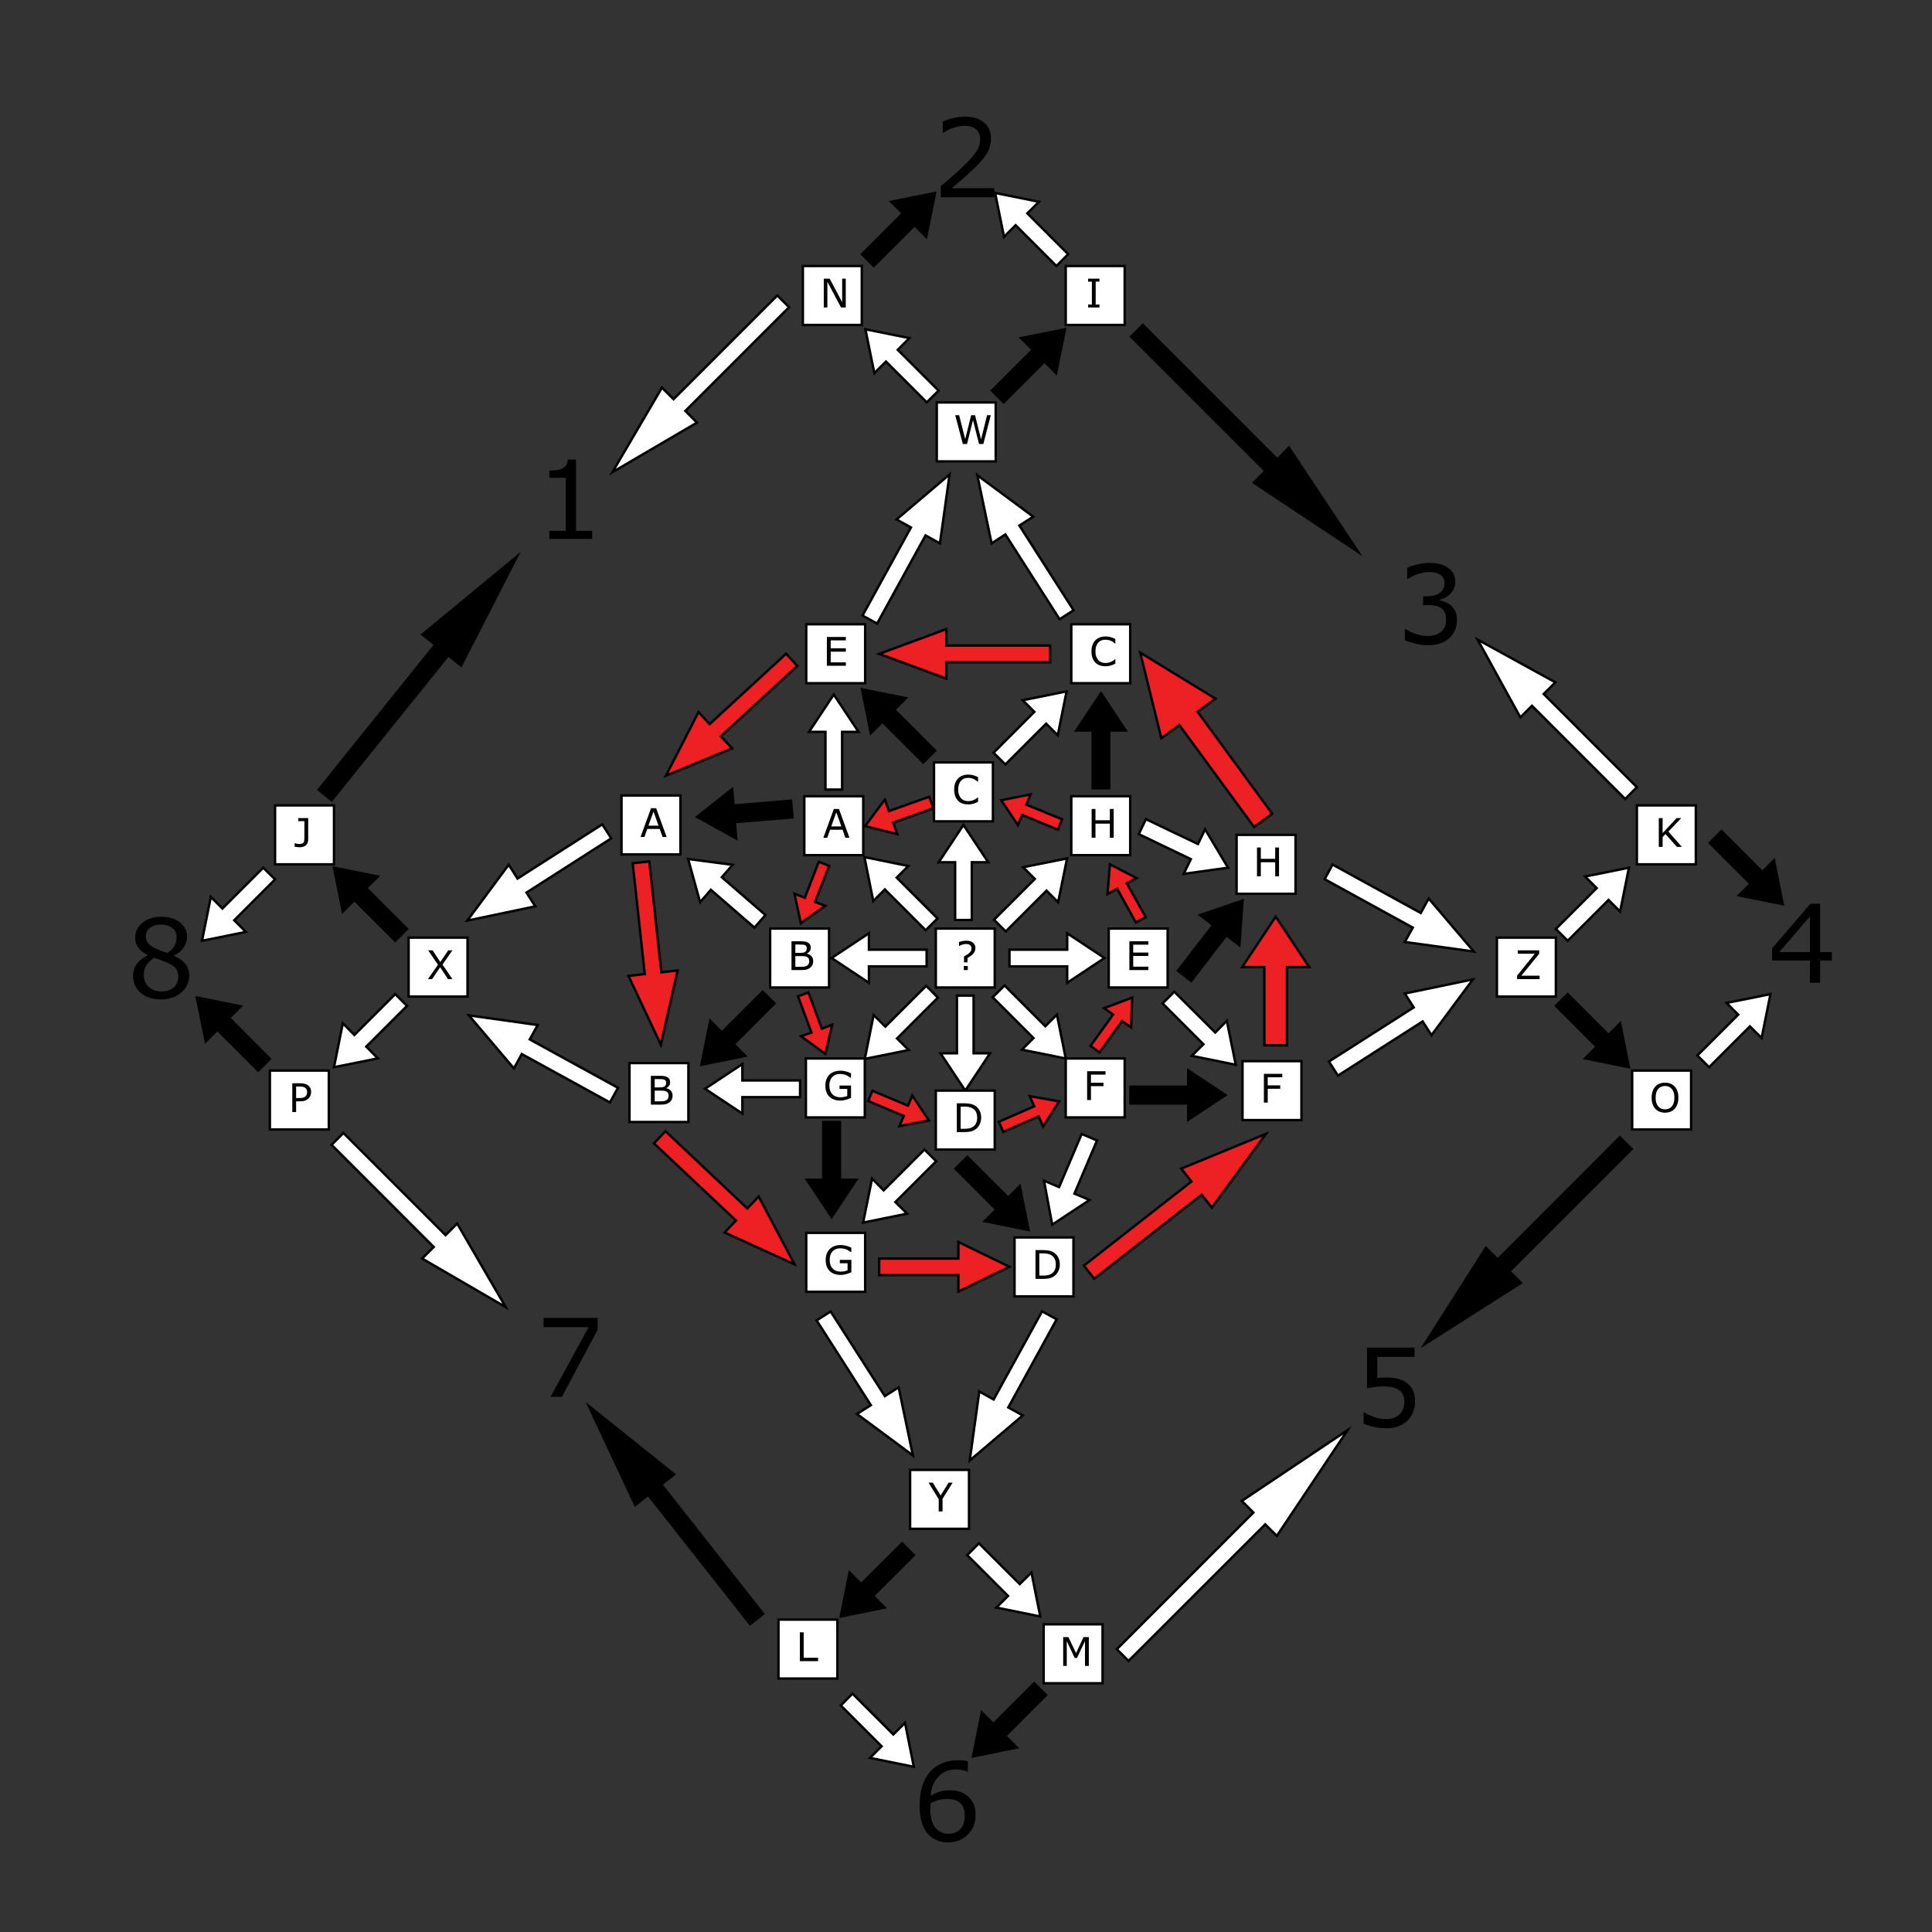 <svg xmlns="http://www.w3.org/2000/svg" version="1.1" id="Layer_1" x="0" y="0" viewBox="0 0 1600 1600" xml:space="preserve"><rect x="0" y="0" width="1600" height="1600" fill="#333333" stroke="none"/><style type="text/css" id="style2"></style><path d="M775 769h48.8v48.8H775z" id="rect4" fill="#fff" stroke="#000" stroke-width="2" stroke-miterlimit="10"/><g aria-label="?" transform="translate(791.698 803.368)" id="text6" font-size="32.804" font-family="SpecialElite-Regular"><path d="M16.098-18.244q0 1.57-.56 2.803-.562 1.217-1.475 2.162-.897.913-2.066 1.714-1.17.801-2.483 1.554v3.604H6.647v-4.885q1.041-.593 2.243-1.298 1.217-.705 1.986-1.425.929-.833 1.442-1.714.512-.897.512-2.275 0-1.81-1.233-2.69-1.218-.898-3.156-.898-1.73 0-3.283.545-1.538.544-2.435 1.105h-.16v-3.268q1.121-.432 2.835-.768 1.73-.353 3.268-.353 3.443 0 5.43 1.682 2.002 1.666 2.002 4.405zM9.77 0H6.503v-3.38h3.268z" id="path1302" font-size="32.804" font-family="SpecialElite-Regular"/></g><path d="M752.2 717.2l-9.6 9.6 33.8 33.8-9.8 9.8-33.8-33.8-9.6 9.6-7.3-36.4z" id="polygon10" fill="#fff" stroke="#000" stroke-width="2" stroke-miterlimit="10"/><path d="M876.3 747.2l-9.6-9.6-33.8 33.8-9.7-9.7 33.8-33.8-9.7-9.7 36.4-7.3z" id="polygon12" fill="#fff" stroke="#000" stroke-width="2" stroke-miterlimit="10"/><path d="M846.3 869.3l9.6-9.6-33.8-33.8 9.8-9.8 33.8 33.8 9.6-9.6 7.3 36.3z" id="polygon14" fill="#fff" stroke="#000" stroke-width="2" stroke-miterlimit="10"/><path d="M723.5 840.6l9.7 9.6 33.8-33.8 9.7 9.8-33.8 33.8 9.6 9.6-36.3 7.3z" id="polygon16" fill="#fff" stroke="#000" stroke-width="2" stroke-miterlimit="10"/><path d="M778.9 872.3h13.6v-47.8h13.8v47.8h13.6l-20.5 30.9z" id="polygon18" fill="#fff" stroke="#000" stroke-width="2" stroke-miterlimit="10"/><path d="M818.4 714.1h-13.6v47.8H791v-47.8h-13.6l20.5-30.9z" id="polygon20" fill="#fff" stroke="#000" stroke-width="2" stroke-miterlimit="10"/><path d="M719.6 772.9v13.6h47.8v13.8h-47.8v13.6l-30.9-20.5z" id="polygon22" fill="#fff" stroke="#000" stroke-width="2" stroke-miterlimit="10"/><path d="M883.8 813.9v-13.6H836v-13.8h47.8v-13.6l30.9 20.5z" id="polygon24" fill="#fff" stroke="#000" stroke-width="2" stroke-miterlimit="10"/><path d="M773.5 631.4h48.8v48.8h-48.8z" id="rect26" fill="#fff" stroke="#000" stroke-width="2" stroke-miterlimit="10"/><g aria-label="C" transform="translate(788.372 665.772)" id="text28" font-size="32.804" font-family="SpecialElite-Regular"><path d="M21.624-1.73q-.881.385-1.602.72-.705.337-1.858.706-.977.304-2.13.512-1.138.224-2.515.224-2.595 0-4.725-.72-2.115-.737-3.684-2.29Q3.572-4.102 2.707-6.44q-.865-2.355-.865-5.462 0-2.947.833-5.27.833-2.322 2.403-3.924 1.521-1.554 3.668-2.37 2.162-.818 4.789-.818 1.922 0 3.828.465 1.922.464 4.26 1.634v3.764h-.24q-1.97-1.65-3.908-2.403-1.938-.753-4.148-.753-1.81 0-3.268.593-1.442.577-2.579 1.81-1.105 1.201-1.73 3.043-.608 1.826-.608 4.229 0 2.515.672 4.325.69 1.81 1.762 2.947 1.122 1.185 2.611 1.762 1.506.56 3.172.56 2.29 0 4.292-.784 2.003-.785 3.749-2.355h.224z" id="path1290" font-size="32.804" font-family="SpecialElite-Regular"/></g><path d="M887.2 659.4H936v48.8h-48.8z" id="rect30" fill="#fff" stroke="#000" stroke-width="2" stroke-miterlimit="10"/><g aria-label="H" transform="translate(900.849 693.788)" id="text32" font-size="32.804" font-family="SpecialElite-Regular"><path d="M21.448 0h-3.172v-11.677H6.375V0H3.204v-23.85h3.171v9.354h11.901v-9.354h3.172z" id="path1286" font-size="32.804" font-family="SpecialElite-Regular"/></g><path d="M666.1 659.4h48.8v48.8h-48.8z" id="rect34" fill="#fff" stroke="#000" stroke-width="2" stroke-miterlimit="10"/><g aria-label="A" transform="translate(681.461 693.788)" id="text36" font-size="32.804" font-family="SpecialElite-Regular"><path d="M22.008 0h-3.38L16.29-6.647H5.975L3.636 0H.416l8.682-23.85h4.229zm-6.695-9.37l-4.18-11.71L6.935-9.37z" id="path1282" font-size="32.804" font-family="SpecialElite-Regular"/></g><path d="M637.8 769h48.8v48.8h-48.8z" id="rect38" fill="#fff" stroke="#000" stroke-width="2" stroke-miterlimit="10"/><g aria-label="B" transform="translate(652.284 803.368)" id="text40" font-size="32.804" font-family="SpecialElite-Regular"><path d="M21.191-7.336q0 1.778-.672 3.14-.673 1.36-1.81 2.242-1.346 1.057-2.964 1.506Q14.144 0 11.661 0H3.204v-23.85h7.063q2.611 0 3.909.192 1.297.192 2.482.8 1.314.69 1.906 1.779.593 1.073.593 2.579 0 1.698-.865 2.899-.865 1.185-2.306 1.906v.128q2.418.497 3.812 2.13 1.393 1.618 1.393 4.1zm-5.334-10.748q0-.865-.288-1.458-.288-.592-.929-.96-.753-.433-1.826-.53-1.073-.111-2.659-.111h-3.78v6.887h4.1q1.49 0 2.371-.144.881-.16 1.634-.64.753-.481 1.057-1.234.32-.769.32-1.81zm2.035 10.876q0-1.442-.433-2.29-.432-.85-1.57-1.442-.768-.4-1.874-.513-1.089-.128-2.659-.128H6.375v8.874h4.197q2.082 0 3.411-.208 1.33-.224 2.179-.801.897-.625 1.313-1.426.417-.8.417-2.066z" id="path1278" font-size="32.804" font-family="SpecialElite-Regular"/></g><path d="M918.2 769H967v48.8h-48.8z" id="rect42" fill="#fff" stroke="#000" stroke-width="2" stroke-miterlimit="10"/><g aria-label="E" transform="translate(932.102 803.368)" id="text44" font-size="32.804" font-family="SpecialElite-Regular"><path d="M18.917 0H3.204v-23.85h15.713v2.819H6.375v6.535h12.542v2.82H6.375v8.857h12.542z" id="path1274" font-size="32.804" font-family="SpecialElite-Regular"/></g><path d="M882.6 876.6h48.8v48.8h-48.8z" id="rect46" fill="#fff" stroke="#000" stroke-width="2" stroke-miterlimit="10"/><g aria-label="F" transform="translate(897.102 910.994)" id="text48" font-size="32.804" font-family="SpecialElite-Regular"><path d="M18.436-21.031H6.375v6.727h10.363v2.82H6.375V0H3.204v-23.85h15.232z" id="path1270" font-size="32.804" font-family="SpecialElite-Regular"/></g><path d="M775 903.2h48.8V952H775z" id="rect50" fill="#fff" stroke="#000" stroke-width="2" stroke-miterlimit="10"/><g aria-label="D" transform="translate(789.2 937.545)" id="text52" font-size="32.804" font-family="SpecialElite-Regular"><path d="M23.354-11.901q0 3.251-1.426 5.894-1.41 2.643-3.764 4.1-1.634 1.01-3.652 1.459Q12.51 0 9.226 0H3.204v-23.85h5.958q3.492 0 5.542.512 2.066.497 3.492 1.378 2.435 1.522 3.796 4.052 1.362 2.531 1.362 6.007zm-3.316-.048q0-2.803-.977-4.725-.977-1.922-2.915-3.028-1.41-.8-2.996-1.105-1.585-.32-3.796-.32H6.375v18.404h2.98q2.29 0 3.988-.336 1.714-.337 3.14-1.25 1.777-1.137 2.658-2.995.897-1.858.897-4.645z" id="path1266" font-size="32.804" font-family="SpecialElite-Regular"/></g><path d="M667.4 876.6h48.8v48.8h-48.8z" id="rect54" fill="#fff" stroke="#000" stroke-width="2" stroke-miterlimit="10"/><g aria-label="G" transform="translate(681.7 910.994)" id="text56" font-size="32.804" font-family="SpecialElite-Regular"><path d="M23.097-1.762q-1.954.897-4.276 1.57-2.307.657-4.47.657-2.786 0-5.109-.77Q6.92-1.072 5.286-2.61q-1.65-1.554-2.547-3.876-.897-2.339-.897-5.462 0-5.718 3.332-9.018 3.347-3.316 9.178-3.316 2.034 0 4.148.497 2.13.48 4.581 1.65v3.764h-.288q-.496-.385-1.442-1.01-.945-.624-1.858-1.04-1.105-.497-2.514-.817-1.394-.337-3.172-.337-4.004 0-6.343 2.58-2.322 2.562-2.322 6.95 0 4.63 2.434 7.209 2.435 2.562 6.632 2.562 1.537 0 3.059-.304 1.538-.304 2.691-.785V-9.21h-6.391v-2.787h9.53z" id="path1262" font-size="32.804" font-family="SpecialElite-Regular"/></g><path d="M732.8 662.2l3.4 9.5 33.4-11.9 3.4 9.6-33.3 11.9 3.4 9.5-26.7-6.6z" id="polygon58" fill="#ed2024" stroke="#000" stroke-width="2" stroke-miterlimit="10"/><path d="M658 740.2l8.5 3.3 11.6-29.8 8.6 3.4-11.7 29.8 8.5 3.3-20.3 14.3z" id="polygon60" fill="#ed2024" stroke="#000" stroke-width="2" stroke-miterlimit="10"/><path d="M663.4 858.2l8.6-3.1-11.1-30 8.6-3.2 11.1 30 8.6-3.2-5.7 24.1z" id="polygon62" fill="#ed2024" stroke="#000" stroke-width="2" stroke-miterlimit="10"/><path d="M744.9 932.6l3.6-8.4-29.5-12.4 3.5-8.5 29.5 12.4 3.5-8.4 13.8 20.6z" id="polygon64" fill="#ed2024" stroke="#000" stroke-width="2" stroke-miterlimit="10"/><path d="M863.8 933l-3.6-8.4-29.3 12.8-3.7-8.4 29.3-12.8-3.7-8.4 24.4 4.3z" id="polygon66" fill="#ed2024" stroke="#000" stroke-width="2" stroke-miterlimit="10"/><path d="M936.7 850.9l-7.4-5.3-18.7 26-7.5-5.4 18.7-26-7.4-5.3 23.2-8.7z" id="polygon68" fill="#ed2024" stroke="#000" stroke-width="2" stroke-miterlimit="10"/><path d="M941.2 727.2l-8 4.4 15.6 27.9-8.1 4.5-15.5-27.9-8 4.4 2-24.7z" id="polygon70" fill="#ed2024" stroke="#000" stroke-width="2" stroke-miterlimit="10"/><path d="M853.5 657.9l-3.5 8.5 29.6 12.1-3.5 8.6-29.6-12.2-3.5 8.4-13.8-20.6z" id="polygon72" fill="#ed2024" stroke="#000" stroke-width="2" stroke-miterlimit="10"/><path d="M750.2 578.2l-9.6 9.6 33.8 33.9-9.8 9.7-33.8-33.8-9.6 9.6-7.3-36.3z" id="polygon74" stroke="#000" stroke-width="2" stroke-miterlimit="10"/><path d="M711 606.1h-13.6v47.8h-13.8v-47.8H670l20.5-30.9z" id="polygon76" fill="#fff" stroke="#000" stroke-width="2" stroke-miterlimit="10"/><path d="M876 608.9l-9.6-9.6-33.8 33.8-9.8-9.7 33.8-33.9-9.6-9.6 36.3-7.3z" id="polygon78" fill="#fff" stroke="#000" stroke-width="2" stroke-miterlimit="10"/><path d="M667.7 517h48.8v48.8h-48.8z" id="rect80" fill="#fff" stroke="#000" stroke-width="2" stroke-miterlimit="10"/><g aria-label="E" transform="translate(681.578 551.355)" id="text82" font-size="32.804" font-family="SpecialElite-Regular"><path d="M18.917 0H3.204v-23.85h15.713v2.819H6.375v6.535h12.542v2.82H6.375v8.857h12.542z" id="path1247" font-size="32.804" font-family="SpecialElite-Regular"/></g><path d="M887.2 517H936v48.8h-48.8z" id="rect84" fill="#fff" stroke="#000" stroke-width="2" stroke-miterlimit="10"/><g aria-label="C" transform="translate(902.059 551.355)" id="text86" font-size="32.804" font-family="SpecialElite-Regular"><path d="M21.624-1.73q-.881.385-1.602.72-.705.337-1.858.706-.977.304-2.13.512-1.138.224-2.515.224-2.595 0-4.725-.72-2.115-.737-3.684-2.29Q3.572-4.102 2.707-6.44q-.865-2.355-.865-5.462 0-2.947.833-5.27.833-2.322 2.403-3.924 1.521-1.554 3.668-2.37 2.162-.818 4.789-.818 1.922 0 3.828.465 1.922.464 4.26 1.634v3.764h-.24q-1.97-1.65-3.908-2.403-1.938-.753-4.148-.753-1.81 0-3.268.593-1.442.577-2.579 1.81-1.105 1.201-1.73 3.043-.608 1.826-.608 4.229 0 2.515.672 4.325.69 1.81 1.762 2.947 1.122 1.185 2.611 1.762 1.506.56 3.172.56 2.29 0 4.292-.784 2.003-.785 3.749-2.355h.224z" id="path1243" font-size="32.804" font-family="SpecialElite-Regular"/></g><path d="M932.3 605h-13.7v47.8h-13.7V605h-13.6l20.5-30.9z" id="polygon88" stroke="#000" stroke-width="2" stroke-miterlimit="10"/><path d="M980.3 723.7l5.9-12.2-43.1-20.7 5.9-12.4 43.1 20.6 5.9-12.2 19 31.8z" id="polygon90" fill="#fff" stroke="#000" stroke-width="2" stroke-miterlimit="10"/><path d="M1026.4 782.8l-10.8-8.3-29.1 37.9-11-8.5 29.2-37.8-10.8-8.3 35.1-12z" id="polygon92" stroke="#000" stroke-width="2" stroke-miterlimit="10"/><path d="M1024.1 691.4h48.8v48.8h-48.8z" id="rect94" fill="#fff" stroke="#000" stroke-width="2" stroke-miterlimit="10"/><g aria-label="H" transform="translate(1037.791 725.735)" id="text96" font-size="32.804" font-family="SpecialElite-Regular"><path d="M21.448 0h-3.172v-11.677H6.375V0H3.204v-23.85h3.171v9.354h11.901v-9.354h3.172z" id="path1236" font-size="32.804" font-family="SpecialElite-Regular"/></g><path d="M987 874.4l9.6-9.6-33.8-33.8 9.7-9.7 33.9 33.8 9.6-9.7 7.4 36.4z" id="polygon98" fill="#fff" stroke="#000" stroke-width="2" stroke-miterlimit="10"/><path d="M984 927.4v-13.6h-47.8V900H984v-13.6l30.9 20.5z" id="polygon100" stroke="#000" stroke-width="2" stroke-miterlimit="10"/><path d="M1029 878.8h48.8v48.8H1029z" id="rect102" fill="#fff" stroke="#000" stroke-width="2" stroke-miterlimit="10"/><g aria-label="F" transform="translate(1043.502 913.15)" id="text104" font-size="32.804" font-family="SpecialElite-Regular"><path d="M18.436-21.031H6.375v6.727h10.363v2.82H6.375V0H3.204v-23.85h15.232z" id="path1230" font-size="32.804" font-family="SpecialElite-Regular"/></g><path d="M864.6 977.8l12.5 5.3 18.7-44 12.7 5.4-18.7 44 12.5 5.3-30.9 20.4z" id="polygon106" fill="#fff" stroke="#000" stroke-width="2" stroke-miterlimit="10"/><path d="M815.5 1011.3l9.6-9.6-33.8-33.9 9.8-9.7 33.8 33.8 9.6-9.6 7.3 36.3z" id="polygon108" stroke="#000" stroke-width="2" stroke-miterlimit="10"/><path d="M840.2 1024.8H889v48.8h-48.8z" id="rect110" fill="#fff" stroke="#000" stroke-width="2" stroke-miterlimit="10"/><g aria-label="D" transform="translate(854.342 1059.121)" id="text112" font-size="32.804" font-family="SpecialElite-Regular"><path d="M23.354-11.901q0 3.251-1.426 5.894-1.41 2.643-3.764 4.1-1.634 1.01-3.652 1.459Q12.51 0 9.226 0H3.204v-23.85h5.958q3.492 0 5.542.512 2.066.497 3.492 1.378 2.435 1.522 3.796 4.052 1.362 2.531 1.362 6.007zm-3.316-.048q0-2.803-.977-4.725-.977-1.922-2.915-3.028-1.41-.8-2.996-1.105-1.585-.32-3.796-.32H6.375v18.404h2.98q2.29 0 3.988-.336 1.714-.337 3.14-1.25 1.777-1.137 2.658-2.995.897-1.858.897-4.645z" id="path1224" font-size="32.804" font-family="SpecialElite-Regular"/></g><path d="M722.2 976.1l9.6 9.7 33.8-33.8 9.7 9.7-33.8 33.8 9.7 9.6-36.4 7.4z" id="polygon114" fill="#fff" stroke="#000" stroke-width="2" stroke-miterlimit="10"/><path d="M668.2 977h13.6v-47.8h13.8V977h13.6l-20.5 30.9z" id="polygon116" stroke="#000" stroke-width="2" stroke-miterlimit="10"/><path d="M667.7 1021h48.8v48.8h-48.8z" id="rect118" fill="#fff" stroke="#000" stroke-width="2" stroke-miterlimit="10"/><g aria-label="G" transform="translate(681.963 1055.38)" id="text120" font-size="32.804" font-family="SpecialElite-Regular"><path d="M23.097-1.762q-1.954.897-4.276 1.57-2.307.657-4.47.657-2.786 0-5.109-.77Q6.92-1.072 5.286-2.61q-1.65-1.554-2.547-3.876-.897-2.339-.897-5.462 0-5.718 3.332-9.018 3.347-3.316 9.178-3.316 2.034 0 4.148.497 2.13.48 4.581 1.65v3.764h-.288q-.496-.385-1.442-1.01-.945-.624-1.858-1.04-1.105-.497-2.514-.817-1.394-.337-3.172-.337-4.004 0-6.343 2.58-2.322 2.562-2.322 6.95 0 4.63 2.434 7.209 2.435 2.562 6.632 2.562 1.537 0 3.059-.304 1.538-.304 2.691-.785V-9.21h-6.391v-2.787h9.53z" id="path1218" font-size="32.804" font-family="SpecialElite-Regular"/></g><path d="M521.3 880.4h48.8v48.8h-48.8z" id="rect122" fill="#fff" stroke="#000" stroke-width="2" stroke-miterlimit="10"/><g aria-label="B" transform="translate(535.824 914.799)" id="text124" font-size="32.804" font-family="SpecialElite-Regular"><path d="M21.191-7.336q0 1.778-.672 3.14-.673 1.36-1.81 2.242-1.346 1.057-2.964 1.506Q14.144 0 11.661 0H3.204v-23.85h7.063q2.611 0 3.909.192 1.297.192 2.482.8 1.314.69 1.906 1.779.593 1.073.593 2.579 0 1.698-.865 2.899-.865 1.185-2.306 1.906v.128q2.418.497 3.812 2.13 1.393 1.618 1.393 4.1zm-5.334-10.748q0-.865-.288-1.458-.288-.592-.929-.96-.753-.433-1.826-.53-1.073-.111-2.659-.111h-3.78v6.887h4.1q1.49 0 2.371-.144.881-.16 1.634-.64.753-.481 1.057-1.234.32-.769.32-1.81zm2.035 10.876q0-1.442-.433-2.29-.432-.85-1.57-1.442-.768-.4-1.874-.513-1.089-.128-2.659-.128H6.375v8.874h4.197q2.082 0 3.411-.208 1.33-.224 2.179-.801.897-.625 1.313-1.426.417-.8.417-2.066z" id="path1214" font-size="32.804" font-family="SpecialElite-Regular"/></g><path d="M588.2 845.4l9.6 9.7 33.8-33.8 9.8 9.7-33.8 33.8 9.6 9.6-36.3 7.4z" id="polygon126" stroke="#000" stroke-width="2" stroke-miterlimit="10"/><path d="M614.8 881.2v13.6h47.8v13.8h-47.8v13.6l-30.9-20.5z" id="polygon128" fill="#fff" stroke="#000" stroke-width="2" stroke-miterlimit="10"/><path d="M606.7 716.2l-8.9 10.3 36.1 31.3-9.1 10.4-36.1-31.3-8.9 10.3-9.9-35.8z" id="polygon130" fill="#fff" stroke="#000" stroke-width="2" stroke-miterlimit="10"/><path d="M606.3 653.5l1.2 13.6 47.6-4 1.2 13.8-47.7 3.9 1.1 13.6-32.4-17.9z" id="polygon132" stroke="#000" stroke-width="2" stroke-miterlimit="10"/><path d="M514.7 658.8h48.8v48.8h-48.8z" id="rect134" fill="#fff" stroke="#000" stroke-width="2" stroke-miterlimit="10"/><g aria-label="A" transform="translate(530.07 693.149)" id="text136" font-size="32.804" font-family="SpecialElite-Regular"><path d="M22.008 0h-3.38L16.29-6.647H5.975L3.636 0H.416l8.682-23.85h4.229zm-6.695-9.37l-4.18-11.71L6.935-9.37z" id="path1206" font-size="32.804" font-family="SpecialElite-Regular"/></g><path d="M1084.2 800.9h-18.4v64.8h-18.7v-64.8h-18.4l27.8-41.8z" id="polygon138" fill="#ed2024" stroke="#000" stroke-width="2" stroke-miterlimit="10"/><path d="M1006.6 578.6l-14.8 10.9 61.8 84.4-15 11-61.9-84.4-14.9 10.9-17.5-70.9z" id="polygon140" fill="#ed2024" stroke="#000" stroke-width="2" stroke-miterlimit="10"/><path d="M783.7 521v13.6h86v13.8h-86V562l-55.6-20.5z" id="polygon142" fill="#ed2024" stroke="#000" stroke-width="2" stroke-miterlimit="10"/><path d="M578.5 589.7l9.2 10 63.3-58.3 9.3 10.1-63.3 58.3 9.3 10-54.8 22.6z" id="polygon144" fill="#ed2024" stroke="#000" stroke-width="2" stroke-miterlimit="10"/><path d="M520.5 808.2l13.5-1.5-10-91.8 13.7-1.5 10 91.8 13.5-1.5-13.9 61.5z" id="polygon146" fill="#ed2024" stroke="#000" stroke-width="2" stroke-miterlimit="10"/><path d="M600.1 1020.7l9.4-9.9-67.9-63.9 9.5-10.1 67.8 64 9.4-9.9 29.7 56.2z" id="polygon148" fill="#ed2024" stroke="#000" stroke-width="2" stroke-miterlimit="10"/><path d="M793.7 1069.6V1056h-65.6v-13.7h65.6v-13.7l42.3 20.5z" id="polygon150" fill="#ed2024" stroke="#000" stroke-width="2" stroke-miterlimit="10"/><path d="M1003.6 1000.1l-8.4-10.7-89 69.6-8.5-10.9 89-69.6-8.4-10.7 70.1-28.8z" id="polygon152" fill="#ed2024" stroke="#000" stroke-width="2" stroke-miterlimit="10"/><g aria-label="1" transform="translate(442.757 446.276)" id="text154" font-size="90" font-family="SpecialElite-Regular"><path d="M47.637 0h-35.42v-6.68H25.84v-43.857H12.217v-5.977q2.768 0 5.932-.44 3.164-.483 4.79-1.361 2.022-1.1 3.165-2.769 1.186-1.714 1.362-4.57h6.811V-6.68h13.36z" id="path1195" font-size="90" font-family="SpecialElite-Regular"/></g><g aria-label="2" transform="translate(772.052 163.383)" id="text156" font-size="90" font-family="SpecialElite-Regular"><path d="M51.372 0H7.075v-9.185l9.229-7.91q4.658-3.955 8.657-7.866 8.437-8.174 11.558-12.964 3.12-4.834 3.12-10.415 0-5.097-3.384-7.954-3.34-2.9-9.36-2.9-4 0-8.658 1.406-4.658 1.406-9.096 4.307H8.7v-9.229q3.12-1.538 8.306-2.812 5.23-1.275 10.107-1.275 10.064 0 15.777 4.878 5.713 4.834 5.713 13.14 0 3.735-.967 6.987-.923 3.208-2.769 6.108-1.714 2.725-4.043 5.362-2.285 2.636-5.58 5.844-4.703 4.615-9.713 8.965-5.01 4.307-9.36 7.998h35.2z" id="path1192" font-size="90" font-family="SpecialElite-Regular"/></g><g aria-label="3" transform="translate(1156.12 532.972)" id="text158" font-size="90" font-family="SpecialElite-Regular"><path d="M45.615-31.509q2.11 1.89 3.472 4.746 1.362 2.857 1.362 7.383 0 4.483-1.626 8.218-1.626 3.735-4.57 6.504-3.296 3.076-7.778 4.57-4.439 1.45-9.756 1.45-5.45 0-10.723-1.318Q10.723-1.23 7.34-2.77v-9.184h.659q3.735 2.46 8.79 4.087Q21.84-6.24 26.542-6.24q2.769 0 5.889-.923t5.053-2.725q2.022-1.933 2.989-4.262 1.01-2.33 1.01-5.89 0-3.515-1.142-5.8-1.099-2.329-3.076-3.647-1.978-1.363-4.79-1.846-2.813-.527-6.065-.527h-3.955v-7.295h3.076q6.68 0 10.635-2.769 3.999-2.812 3.999-8.174 0-2.373-1.01-4.13-1.011-1.802-2.813-2.945-1.89-1.142-4.043-1.582-2.154-.44-4.878-.44-4.175 0-8.877 1.495-4.702 1.494-8.877 4.219h-.44v-9.185q3.12-1.538 8.306-2.813 5.23-1.318 10.108-1.318 4.79 0 8.437.879 3.648.879 6.592 2.813 3.164 2.109 4.79 5.097 1.626 2.988 1.626 6.987 0 5.45-3.867 9.537-3.824 4.043-9.053 5.097v.616q2.11.351 4.834 1.494 2.725 1.098 4.614 2.768z" id="path1189" font-size="90" font-family="SpecialElite-Regular"/></g><g aria-label="4" transform="translate(1464.181 813.895)" id="text160" font-size="90" font-family="SpecialElite-Regular"><path d="M52.866-18.413h-9.712V0h-8.437v-18.413H3.384v-10.108l31.684-36.914h8.086v39.99h9.712zm-18.15-7.031v-29.532L9.36-25.444z" id="path1186" font-size="90" font-family="SpecialElite-Regular"/></g><g aria-label="5" transform="translate(1121.068 1181.462)" id="text162" font-size="90" font-family="SpecialElite-Regular"><path d="M50.845-20.786q0 4.57-1.67 8.745-1.67 4.175-4.57 7.031-3.165 3.076-7.56 4.746-4.35 1.626-10.107 1.626-5.36 0-10.327-1.142Q11.646-.88 8.218-2.46v-9.273h.615q3.604 2.285 8.438 3.91 4.833 1.583 9.492 1.583 3.12 0 6.02-.88 2.945-.878 5.23-3.075 1.933-1.89 2.9-4.527 1.01-2.636 1.01-6.108 0-3.384-1.186-5.713-1.142-2.33-3.208-3.735-2.285-1.67-5.58-2.33-3.253-.703-7.296-.703-3.867 0-7.47.528-3.56.527-6.153 1.054v-33.706h39.375v7.69H19.512v17.403q1.89-.176 3.867-.263 1.977-.088 3.428-.088 5.317 0 9.316.922 4 .88 7.339 3.165 3.516 2.417 5.45 6.24 1.933 3.823 1.933 9.58z" id="path1183" font-size="90" font-family="SpecialElite-Regular"/></g><g aria-label="6" transform="translate(755.572 1524.425)" id="text164" font-size="90" font-family="SpecialElite-Regular"><path d="M52.339-21.226q0 9.976-6.592 16.304Q39.2 1.362 29.663 1.362q-4.834 0-8.789-1.494T13.887-4.57q-3.78-3.648-5.845-9.668-2.021-6.02-2.021-14.502 0-8.701 1.845-15.425 1.89-6.724 5.977-11.953 3.867-4.966 9.975-7.735 6.109-2.812 14.239-2.812 2.592 0 4.35.22 1.758.22 3.56.79v8.394h-.44q-1.23-.659-3.735-1.23-2.46-.615-5.054-.615-9.448 0-15.073 5.932-5.625 5.889-6.548 15.952 3.692-2.24 7.251-3.383 3.604-1.187 8.306-1.187 4.175 0 7.339.791 3.208.747 6.548 3.076 3.867 2.68 5.8 6.768 1.978 4.087 1.978 9.931zm-8.921.352q0-4.087-1.23-6.768Q41-30.322 38.231-32.3q-2.021-1.406-4.482-1.846-2.46-.439-5.142-.439-3.735 0-6.943.879-3.208.879-6.592 2.725-.088.966-.132 1.89-.044.878-.044 2.24 0 6.944 1.407 10.987 1.45 3.999 3.955 6.328 2.021 1.933 4.35 2.856 2.373.88 5.142.88 6.372 0 10.02-3.868 3.647-3.911 3.647-11.206z" id="path1180" font-size="90" font-family="SpecialElite-Regular"/></g><g aria-label="7" transform="translate(443.416 1156.83)" id="text166" font-size="90" font-family="SpecialElite-Regular"><path d="M51.548-55.635L21.928 0h-9.404l31.51-57.744H6.767v-7.69h44.78z" id="path1177" font-size="90" font-family="SpecialElite-Regular"/></g><g aria-label="8" transform="translate(104.828 826.168)" id="text168" font-size="90" font-family="SpecialElite-Regular"><path d="M51.855-18.237q0 8.481-6.635 14.106-6.592 5.625-16.612 5.625-10.634 0-16.962-5.493Q5.36-9.492 5.36-18.062q0-5.449 3.164-9.843 3.164-4.439 8.921-7.032v-.263q-5.273-2.813-7.822-6.153-2.505-3.34-2.505-8.35 0-7.382 6.065-12.304 6.064-4.922 15.424-4.922 9.8 0 15.645 4.702 5.845 4.703 5.845 11.954 0 4.438-2.769 8.745-2.768 4.262-8.13 6.68v.263q6.153 2.637 9.405 6.504 3.251 3.867 3.251 9.844zM41.44-50.186q0-4.702-3.647-7.47-3.604-2.813-9.229-2.813-5.537 0-9.096 2.637-3.516 2.637-3.516 7.12 0 3.163 1.758 5.492 1.802 2.285 5.405 4.087 1.626.791 4.658 2.066 3.077 1.274 5.977 2.109 4.35-2.9 6.02-6.02 1.67-3.12 1.67-7.208zm1.363 32.784q0-4.043-1.802-6.46-1.758-2.461-6.943-4.922-2.066-.967-4.527-1.802-2.46-.835-6.548-2.329-3.955 2.153-6.372 5.845-2.373 3.691-2.373 8.35 0 5.932 4.087 9.8 4.087 3.866 10.371 3.866 6.416 0 10.24-3.296 3.867-3.296 3.867-9.052z" id="path1174" font-size="90" font-family="SpecialElite-Regular"/></g><path d="M775.8 333.3h48.8v48.8h-48.8z" id="rect170" fill="#fff" stroke="#000" stroke-width="2" stroke-miterlimit="10"/><g aria-label="W" transform="translate(789.594 367.695)" id="text172" font-size="32.804" font-family="SpecialElite-Regular"><path d="M30.962-23.85L24.763 0h-3.572l-5.013-19.798L11.276 0H7.785L1.474-23.85h3.251L9.74-4.02l4.933-19.83h3.22l4.981 20.022 4.982-20.022z" id="path1170" font-size="32.804" font-family="SpecialElite-Regular"/></g><path d="M855.7 427.9l-11.5 7.3 44.9 70.2-11.6 7.4-44.9-70.2-11.4 7.4-11.8-56.4z" id="polygon174" fill="#fff" stroke="#000" stroke-width="2" stroke-miterlimit="10"/><path d="M778.4 450l-11.9-6.6-40.1 73-12.1-6.6 40.1-73-11.9-6.6 43.9-37.3z" id="polygon176" fill="#fff" stroke="#000" stroke-width="2" stroke-miterlimit="10"/><path d="M338.4 776.5h48.8v48.8h-48.8z" id="rect178" fill="#fff" stroke="#000" stroke-width="2" stroke-miterlimit="10"/><g aria-label="X" transform="translate(353.296 810.861)" id="text180" font-size="32.804" font-family="SpecialElite-Regular"><path d="M21.4-23.85l-8.234 11.789L21.384 0h-3.669l-6.503-9.819L4.55 0h-3.46l8.313-11.917-8.12-11.933h3.651l6.423 9.69 6.568-9.69z" id="path1164" font-size="32.804" font-family="SpecialElite-Regular"/></g><path d="M421.3 716.1l7.3 11.5 70.2-44.9 7.4 11.6-70.2 44.9 7.3 11.4-56.3 11.8z" id="polygon182" fill="#fff" stroke="#000" stroke-width="2" stroke-miterlimit="10"/><path d="M445.3 848.9l-6.6 11.9 73.1 40.1-6.7 12.1-73-40.1-6.5 11.9-37.3-43.9z" id="polygon184" fill="#fff" stroke="#000" stroke-width="2" stroke-miterlimit="10"/><path d="M753.7 1217.3h48.8v48.8h-48.8z" id="rect186" fill="#fff" stroke="#000" stroke-width="2" stroke-miterlimit="10"/><g aria-label="Y" transform="translate(768.88 1251.692)" id="text188" font-size="32.804" font-family="SpecialElite-Regular"><path d="M20.086-23.85l-8.393 13.39V0H8.52v-10.123L.096-23.85h3.508l6.52 10.667 6.582-10.667z" id="path1158" font-size="32.804" font-family="SpecialElite-Regular"/></g><path d="M709.7 1171l11.5-7.3-44.9-70.2 11.6-7.4 44.9 70.1 11.4-7.3 11.8 56.4z" id="polygon190" fill="#fff" stroke="#000" stroke-width="2" stroke-miterlimit="10"/><path d="M811 1152.4l11.9 6.6 40.1-73 12.1 6.6-40.1 73 12 6.6-43.9 37.3z" id="polygon192" fill="#fff" stroke="#000" stroke-width="2" stroke-miterlimit="10"/><path d="M1239.7 776.5h48.8v48.8h-48.8z" id="rect194" fill="#fff" stroke="#000" stroke-width="2" stroke-miterlimit="10"/><g aria-label="Z" transform="translate(1254.406 810.86)" id="text196" font-size="32.804" font-family="SpecialElite-Regular"><path d="M20.63 0H2.019v-2.947l14.624-18.084H2.562v-2.82h17.716v2.868L5.51-2.82h15.12z" id="path1152" font-size="32.804" font-family="SpecialElite-Regular"/></g><path d="M1185.5 857.3l-7.3-11.4-70.2 44.9-7.4-11.7 70.2-44.8-7.4-11.5 56.4-11.7z" id="polygon198" fill="#fff" stroke="#000" stroke-width="2" stroke-miterlimit="10"/><path d="M1163.4 780.1l6.6-11.9-73-40.1 6.6-12.1 73 40.1 6.6-12 37.3 43.9z" id="polygon200" fill="#fff" stroke="#000" stroke-width="2" stroke-miterlimit="10"/><path d="M1341.7 754.9l-9.6-9.6-33.8 33.8-9.8-9.8 33.8-33.8-9.6-9.6 36.3-7.3z" id="polygon202" fill="#fff" stroke="#000" stroke-width="2" stroke-miterlimit="10"/><path d="M1312.7 876.5l9.6-9.7-33.8-33.8 9.8-9.7 33.8 33.8 9.6-9.6 7.3 36.3z" id="polygon204" stroke="#000" stroke-width="2" stroke-miterlimit="10"/><path d="M1355.6 667h48.8v48.8h-48.8z" id="rect206" fill="#fff" stroke="#000" stroke-width="2" stroke-miterlimit="10"/><g aria-label="K" transform="translate(1370.458 701.34)" id="text208" font-size="32.804" font-family="SpecialElite-Regular"><path d="M22.377 0H18.26L8.826-10.62l-2.37 2.531V0H3.283v-23.85h3.171v12.445l11.58-12.445h3.845L11.228-12.638z" id="path1144" font-size="32.804" font-family="SpecialElite-Regular"/></g><path d="M1351.7 886.6h48.8v48.8h-48.8z" id="rect210" fill="#fff" stroke="#000" stroke-width="2" stroke-miterlimit="10"/><g aria-label="O" transform="translate(1365.976 920.968)" id="text212" font-size="32.804" font-family="SpecialElite-Regular"><path d="M20.983-21.111q1.458 1.602 2.227 3.924.784 2.323.784 5.27 0 2.947-.8 5.286-.785 2.322-2.21 3.876Q19.508-1.137 17.49-.32q-2.002.817-4.58.817-2.516 0-4.582-.833-2.05-.833-3.492-2.419-1.441-1.586-2.226-3.892-.769-2.307-.769-5.27 0-2.915.769-5.222.769-2.322 2.242-3.972 1.41-1.57 3.492-2.403 2.098-.833 4.565-.833 2.563 0 4.597.85 2.05.832 3.476 2.386zm-.288 9.194q0-4.645-2.083-7.16-2.082-2.53-5.686-2.53-3.636 0-5.718 2.53-2.066 2.515-2.066 7.16 0 4.693 2.114 7.192 2.114 2.483 5.67 2.483t5.654-2.483q2.115-2.499 2.115-7.192z" id="path1140" font-size="32.804" font-family="SpecialElite-Regular"/></g><path d="M825.2 1331.3l9.6-9.6-33.8-33.8 9.7-9.8 33.8 33.8 9.7-9.6 7.3 36.4z" id="polygon214" fill="#fff" stroke="#000" stroke-width="2" stroke-miterlimit="10"/><path d="M703.6 1302.3l9.6 9.6 33.9-33.8 9.7 9.8-33.8 33.8 9.6 9.6-36.3 7.4z" id="polygon216" stroke="#000" stroke-width="2" stroke-miterlimit="10"/><path d="M864.3 1345.2h48.8v48.8h-48.8z" id="rect218" fill="#fff" stroke="#000" stroke-width="2" stroke-miterlimit="10"/><g aria-label="M" transform="translate(877.278 1379.613)" id="text220" font-size="32.804" font-family="SpecialElite-Regular"><path d="M24.443 0H21.27v-20.55l-6.63 13.983H12.75L6.167-20.551V0H3.204v-23.85h4.324l6.36 13.278 6.15-13.278h4.405z" id="path1134" font-size="32.804" font-family="SpecialElite-Regular"/></g><path d="M644.7 1341.3h48.8v48.8h-48.8z" id="rect222" fill="#fff" stroke="#000" stroke-width="2" stroke-miterlimit="10"/><g aria-label="L" transform="translate(659.212 1375.692)" id="text224" font-size="32.804" font-family="SpecialElite-Regular"><path d="M18.292 0H3.204v-23.85h3.171v21.03h11.917z" id="path1130" font-size="32.804" font-family="SpecialElite-Regular"/></g><path d="M283.9 847.5l9.6 9.6 33.8-33.8 9.8 9.7-33.8 33.8 9.6 9.7-36.3 7.3z" id="polygon226" fill="#fff" stroke="#000" stroke-width="2" stroke-miterlimit="10"/><path d="M312.9 725.9l-9.6 9.6 33.8 33.8-9.8 9.8-33.8-33.8-9.6 9.6-7.3-36.3z" id="polygon228" stroke="#000" stroke-width="2" stroke-miterlimit="10"/><path d="M227.8 667h48.8v48.8h-48.8z" id="rect230" fill="#fff" stroke="#000" stroke-width="2" stroke-miterlimit="10"/><g aria-label="J" transform="translate(243.294 701.34)" id="text232" font-size="32.804" font-family="SpecialElite-Regular"><path d="M11.95-6.199q0 3.14-1.923 4.838Q8.121.336 4.901.336q-.768 0-2.05-.144Q1.57.064.705-.128v-2.963H.88q.657.224 1.618.464.96.24 1.97.24 1.474 0 2.338-.336.881-.336 1.298-.961.432-.64.545-1.57.128-.929.128-2.146v-13.92H3.732v-2.53h8.217z" id="path1124" font-size="32.804" font-family="SpecialElite-Regular"/></g><path d="M223.5 886.6h48.8v48.8h-48.8z" id="rect234" fill="#fff" stroke="#000" stroke-width="2" stroke-miterlimit="10"/><g aria-label="P" transform="translate(238.858 920.969)" id="text236" font-size="32.804" font-family="SpecialElite-Regular"><path d="M18.805-16.642q0 1.585-.56 2.947-.546 1.345-1.539 2.339-1.233 1.233-2.915 1.858-1.682.608-4.244.608H6.375V0H3.204v-23.85h6.47q2.147 0 3.637.368 1.49.353 2.643 1.121 1.361.913 2.098 2.275.753 1.361.753 3.444zm-3.3.08q0-1.234-.432-2.147-.433-.913-1.314-1.49-.769-.496-1.762-.704-.977-.224-2.483-.224H6.375v9.53H9.05q1.922 0 3.123-.336 1.202-.353 1.955-1.105.752-.77 1.057-1.618.32-.85.32-1.906z" id="path1120" font-size="32.804" font-family="SpecialElite-Regular"/></g><path d="M753.1 280l-9.6 9.7 33.8 33.8-9.8 9.7-33.8-33.8-9.6 9.6-7.4-36.3z" id="polygon238" fill="#fff" stroke="#000" stroke-width="2" stroke-miterlimit="10"/><path d="M874.6 309l-9.6-9.6-33.8 33.8-9.7-9.7 33.8-33.8-9.7-9.7 36.4-7.3z" id="polygon240" stroke="#000" stroke-width="2" stroke-miterlimit="10"/><path d="M664.9 220.3h48.8v48.8h-48.8z" id="rect242" fill="#fff" stroke="#000" stroke-width="2" stroke-miterlimit="10"/><g aria-label="N" transform="translate(679.02 254.652)" id="text244" font-size="32.804" font-family="SpecialElite-Regular"><path d="M21.4 0h-3.925L6.167-21.335V0H3.204v-23.85H8.12L18.436-4.373V-23.85H21.4z" id="path1114" font-size="32.804" font-family="SpecialElite-Regular"/></g><path d="M882.6 220.3h48.8v48.8h-48.8z" id="rect246" fill="#fff" stroke="#000" stroke-width="2" stroke-miterlimit="10"/><g aria-label="I" transform="translate(898.911 254.652)" id="text248" font-size="32.804" font-family="SpecialElite-Regular"><path d="M11.613 0H2.194v-2.435h3.124v-18.98H2.194v-2.435h9.419v2.434H8.489v18.981h3.124z" id="path1110" font-size="32.804" font-family="SpecialElite-Regular"/></g><path d="M813.1 1418.2l9.6 9.6 33.8-33.8 9.8 9.8-33.8 33.8 9.6 9.6-36.3 7.4z" id="polygon250" stroke="#000" stroke-width="2" stroke-miterlimit="10"/><path d="M720.5 1455.8l9.6-9.6-33.8-33.8 9.7-9.8 33.8 33.8 9.7-9.6 7.3 36.4z" id="polygon252" fill="#fff" stroke="#000" stroke-width="2" stroke-miterlimit="10"/><path d="M1057.4 1272l-9.6-9.6-113.2 113.1-9.7-9.7 113.1-113.2-9.6-9.6 87.6-58.6z" id="polygon254" fill="#fff" stroke="#000" stroke-width="2" stroke-miterlimit="10"/><path d="M1230.6 1033.4l9.7 9.7 101.2-101.3 9.8 9.7-101.3 101.3 9.6 9.6-79.9 50.9z" id="polygon256" stroke="#000" stroke-width="2" stroke-miterlimit="10"/><path d="M1458.9 859.6l-9.7-9.6-33.8 33.8-9.7-9.7 33.8-33.8-9.6-9.7 36.3-7.3z" id="polygon258" fill="#fff" stroke="#000" stroke-width="2" stroke-miterlimit="10"/><path d="M1440.1 741.5l9.6-9.6-33.8-33.8 9.8-9.8 33.8 33.8 9.6-9.6 7.3 36.3z" id="polygon260" stroke="#000" stroke-width="2" stroke-miterlimit="10"/><path d="M1288.1 565.1l-9.7 9.6 77.2 77.2-9.7 9.8-77.2-77.2-9.6 9.6-35.4-64.4z" id="polygon262" fill="#fff" stroke="#000" stroke-width="2" stroke-miterlimit="10"/><path d="M1038.4 399.7l9.6-9.6-111.3-111.3 9.8-9.7 111.3 111.3 9.6-9.7 57.4 86.4z" id="polygon264" stroke="#000" stroke-width="2" stroke-miterlimit="10"/><path d="M767 196.1l-9.6-9.6-33.8 33.8-9.7-9.8 33.8-33.8-9.6-9.6 36.3-7.3z" id="polygon266" stroke="#000" stroke-width="2" stroke-miterlimit="10"/><path d="M860.4 167.1l-9.6 9.6 33.8 33.8-9.7 9.8-33.8-33.8-9.6 9.6-7.4-36.3z" id="polygon268" fill="#fff" stroke="#000" stroke-width="2" stroke-miterlimit="10"/><path d="M548.2 321l9.6 9.6 85.9-85.9 9.8 9.7-85.9 85.9 9.6 9.7-70 41z" id="polygon270" fill="#fff" stroke="#000" stroke-width="2" stroke-miterlimit="10"/><path d="M381.8 551.2l-10.6-8.5-96.6 120-10.7-8.7 96.5-120-10.6-8.5 78.3-64.6z" id="polygon272" stroke="#000" stroke-width="2" stroke-miterlimit="10"/><path d="M174.6 742.8l9.6 9.6 33.8-33.8 9.8 9.7-33.8 33.8 9.6 9.7-36.3 7.3z" id="polygon274" fill="#fff" stroke="#000" stroke-width="2" stroke-miterlimit="10"/><path d="M199.4 833.4l-9.7 9.6 33.8 33.9-9.7 9.7-33.8-33.8-9.6 9.6-7.4-36.3z" id="polygon276" stroke="#000" stroke-width="2" stroke-miterlimit="10"/><path d="M349.6 1042.3l9.6-9.6-84.6-84.6 9.8-9.8 84.6 84.6 9.6-9.6 40.2 69.2z" id="polygon278" fill="#fff" stroke="#000" stroke-width="2" stroke-miterlimit="10"/><path d="M558.3 1221l-10.7 8.4 84.4 107.1-10.8 8.5-84.4-107.1-10.7 8.5-38.4-81.9z" id="polygon280" stroke="#000" stroke-width="2" stroke-miterlimit="10"/></svg>